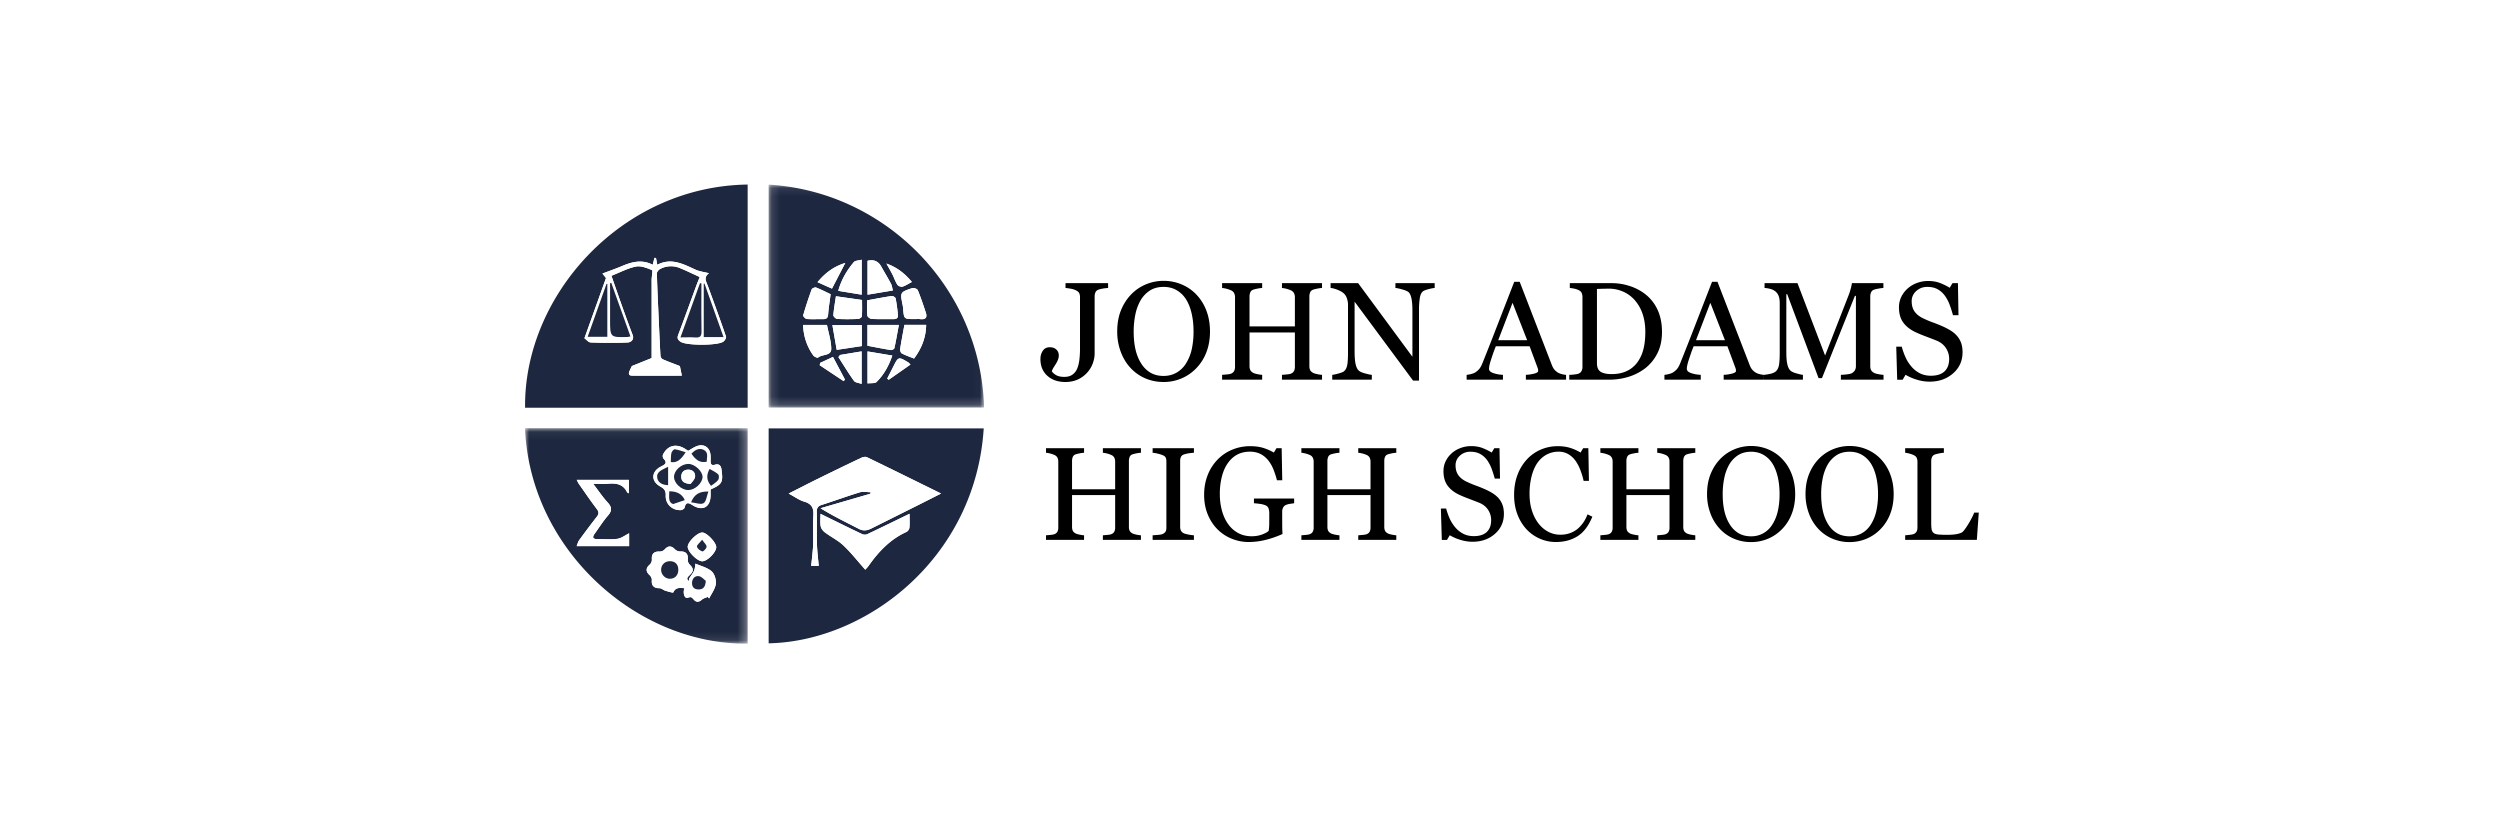 <svg xmlns="http://www.w3.org/2000/svg" xmlns:xlink="http://www.w3.org/1999/xlink" width="300" height="100" viewBox="0 0 300 100">
    <defs>
        <path id="a" d="M0 .055h26.724v25.853H0z"/>
        <path id="c" d="M.125.083H25.98V26.83H.125z"/>
    </defs>
    <g fill="none" fill-rule="evenodd">
        <path fill="#FFF" d="M0 0h300v100H0z"/>
        <path fill="#000" fill-rule="nonzero" d="M132.972 34.559a4.915 4.915 0 0 0-.567.06c-.226.036-.418.081-.575.135a.598.598 0 0 0-.376.327 1.25 1.25 0 0 0-.098.498v6.864c0 .36-.072.74-.216 1.143a3.301 3.301 0 0 1-.633 1.077 3.41 3.41 0 0 1-1.147.866c-.443.206-.95.31-1.522.31-.887 0-1.606-.25-2.159-.747-.552-.498-.828-1.169-.828-2.012 0-.37.095-.698.285-.984.19-.285.468-.428.833-.428.326 0 .589.091.788.273.198.183.298.423.298.723 0 .174-.036.348-.107.522-.07.174-.15.33-.236.465l-.278.441a2.153 2.153 0 0 0-.22.457c.114.18.292.338.534.474.243.136.568.204.976.204.397 0 .722-.091.975-.274.253-.182.442-.426.568-.73.12-.283.205-.632.257-1.045.051-.414.077-.876.077-1.388v-6.13c0-.19-.031-.35-.094-.477-.062-.128-.191-.24-.387-.339a2.28 2.28 0 0 0-.633-.2 5.732 5.732 0 0 0-.624-.085v-.58h5.11v.58zm10.595.791a5.685 5.685 0 0 1 1.2 1.93c.288.754.432 1.588.432 2.502 0 .92-.147 1.755-.44 2.506a5.576 5.576 0 0 1-1.225 1.918 5.308 5.308 0 0 1-1.763 1.208 5.435 5.435 0 0 1-2.138.425c-.806 0-1.55-.151-2.233-.453a5.178 5.178 0 0 1-1.759-1.261c-.49-.528-.874-1.169-1.155-1.922a6.888 6.888 0 0 1-.42-2.42c0-.942.147-1.781.44-2.519.295-.737.7-1.375 1.217-1.914a5.25 5.25 0 0 1 1.783-1.224 5.463 5.463 0 0 1 2.127-.425c.767 0 1.49.145 2.17.433.681.288 1.269.694 1.764 1.216zm-1.216 8.212a5.42 5.42 0 0 0 .665-1.682 9.715 9.715 0 0 0 .208-2.098c0-.794-.077-1.523-.233-2.187-.155-.664-.382-1.23-.681-1.698a3.263 3.263 0 0 0-1.126-1.081c-.452-.259-.97-.388-1.551-.388-.653 0-1.208.15-1.665.449-.458.3-.83.7-1.119 1.2a5.753 5.753 0 0 0-.608 1.681 9.938 9.938 0 0 0-.2 2.024c0 .784.071 1.491.212 2.123.142.63.365 1.191.67 1.681.294.479.664.853 1.11 1.122.446.27.98.404 1.6.404.582 0 1.107-.136 1.575-.408a3.194 3.194 0 0 0 1.143-1.142zm16.292 2h-4.808v-.58l.567-.05c.248-.02.418-.054.51-.097a.692.692 0 0 0 .36-.298c.076-.133.114-.306.114-.518v-4.122h-5.444v4.032c0 .19.031.35.094.481.062.131.186.245.37.343.075.04.195.079.361.118l.134.03c.236.048.423.075.559.08v.58h-4.808v-.58l.568-.048.221-.026a1.1 1.1 0 0 0 .289-.072.692.692 0 0 0 .359-.298c.076-.133.114-.306.114-.518V35.66a1.07 1.07 0 0 0-.106-.477.737.737 0 0 0-.367-.339 2.954 2.954 0 0 0-.535-.188 3.084 3.084 0 0 0-.543-.097v-.58h4.808v.58c-.152.005-.339.03-.56.073l-.237.05c-.105.026-.19.05-.256.072-.185.066-.309.175-.371.327a1.298 1.298 0 0 0-.094.498v3.591h5.444v-3.51a1.07 1.07 0 0 0-.106-.477.737.737 0 0 0-.367-.339 2.954 2.954 0 0 0-.535-.188 3.084 3.084 0 0 0-.543-.097v-.58h4.808v.58c-.153.005-.339.03-.56.073l-.237.05c-.106.026-.19.05-.256.072-.185.066-.309.175-.372.327a1.298 1.298 0 0 0-.093.498v8.35c0 .19.03.35.093.481s.187.245.372.343c.074.04.194.079.36.118l.134.03c.236.048.423.075.559.08v.58zm13.517-11.003c-.153.005-.387.049-.702.13-.316.082-.542.166-.678.253-.196.136-.328.397-.396.784a8.72 8.72 0 0 0-.102 1.469v8.48h-.71l-7.02-9.476v5.975c0 .67.043 1.184.127 1.543s.214.615.388.767c.125.12.383.231.775.335l.269.068c.244.06.413.09.507.095v.58h-4.75v-.58c.146-.011.394-.064.742-.16.348-.095.566-.18.653-.256.19-.153.32-.385.392-.698.063-.282.098-.743.105-1.384v-5.926c0-.25-.043-.5-.13-.75a1.4 1.4 0 0 0-.35-.58c-.197-.18-.462-.333-.797-.461-.334-.128-.605-.198-.812-.208v-.58h3.306l6.513 8.832V37.3c0-.675-.043-1.193-.13-1.555-.087-.362-.212-.602-.376-.722-.152-.104-.4-.204-.746-.302s-.609-.153-.788-.163v-.58h4.71v.58zm15.77 11.002h-4.825v-.58a5.001 5.001 0 0 0 1.057-.162c.28-.082.42-.183.42-.302a1.213 1.213 0 0 0-.045-.31l-.983-2.653h-4.057l-.169.433c-.077.205-.145.393-.202.562l-.178.537-.08.247c-.07.234-.119.424-.146.571a2.06 2.06 0 0 0-.04.36c0 .217.17.386.513.506.343.12.73.19 1.16.212v.58h-4.36v-.58c.142-.011.32-.042.531-.094.213-.052.387-.121.523-.208.217-.147.386-.3.506-.461.12-.16.237-.383.35-.666l.398-.995c.203-.51.412-1.042.629-1.592l2.777-7.15h.653l3.861 9.99c.082.213.174.384.278.515.103.13.247.258.432.383.125.076.289.14.49.192.201.052.37.08.506.086v.58zm-4.67-4.734l-1.755-4.49-1.722 4.49h3.477zm16.178-.987c0 .984-.185 1.839-.555 2.563a5.245 5.245 0 0 1-1.445 1.779 6.274 6.274 0 0 1-2.016 1.037 7.836 7.836 0 0 1-2.31.342h-4.8v-.58c.127 0 .284-.009.47-.028l.147-.016c.253-.03.42-.064.502-.102a.698.698 0 0 0 .355-.314 1.06 1.06 0 0 0 .11-.502V35.66a1.26 1.26 0 0 0-.094-.497c-.062-.147-.186-.264-.371-.351a2.224 2.224 0 0 0-.547-.18 4.533 4.533 0 0 0-.506-.073v-.58h5.06c.697 0 1.383.107 2.058.322a6.13 6.13 0 0 1 1.763.87 5.008 5.008 0 0 1 1.6 1.902c.386.783.579 1.705.579 2.767zm-2-.009c0-.778-.103-1.481-.31-2.11a4.855 4.855 0 0 0-.906-1.644 3.993 3.993 0 0 0-1.383-1.053 4.254 4.254 0 0 0-1.825-.384l-.55.007-.83.026v8.905c0 .495.145.838.433 1.028.289.19.732.286 1.33.286.692 0 1.296-.122 1.813-.367a3.27 3.27 0 0 0 1.257-1.02 4.56 4.56 0 0 0 .739-1.588c.155-.601.232-1.297.232-2.086zm14.227 5.73h-4.824v-.58a5.001 5.001 0 0 0 1.057-.162c.28-.082.42-.183.42-.302a1.213 1.213 0 0 0-.045-.31l-.983-2.653h-4.057l-.169.433c-.051.137-.099.266-.141.387l-.239.712-.08.247-.073.26c-.032.12-.057.223-.073.311a2.06 2.06 0 0 0-.04.36c0 .217.17.386.513.506.343.12.73.19 1.16.212v.58h-4.36v-.58c.142-.011.32-.042.531-.094.213-.052.387-.121.523-.208.217-.147.386-.3.506-.461.12-.16.237-.383.35-.666l.813-2.043.432-1.102 2.56-6.592h.652l3.861 9.99c.082.213.174.384.278.515.103.13.247.258.432.383.125.076.289.14.49.192.201.052.37.08.506.086v.58zm-4.669-4.734l-1.755-4.49-1.722 4.49h3.477zm19.027 4.734h-5.118v-.58l.247-.012c.137-.01.292-.025.467-.044.291-.033.491-.08.6-.14.169-.102.292-.22.371-.354a.972.972 0 0 0 .119-.502v-8.424h-.123l-3.95 9.869h-.408L214.465 35.3h-.106v6.914c0 .67.042 1.178.126 1.526.085.348.214.599.388.751.12.114.367.223.743.327l.257.068c.232.06.392.09.477.095v.58h-4.677v-.58a6.02 6.02 0 0 0 .772-.123c.269-.06.477-.15.624-.269.19-.152.321-.386.392-.702.07-.316.106-.843.106-1.583v-5.926c0-.343-.04-.623-.123-.841a1.315 1.315 0 0 0-.35-.53 1.61 1.61 0 0 0-.62-.327 3.123 3.123 0 0 0-.727-.122v-.58h3.95l3.314 8.685 2.833-7.265c.103-.266.191-.545.265-.836l.054-.226c.039-.169.06-.288.064-.358h3.78v.58c-.153.005-.348.03-.584.073l-.254.05a2.45 2.45 0 0 0-.265.072.598.598 0 0 0-.375.327 1.25 1.25 0 0 0-.098.498v8.35c0 .19.033.35.098.481s.19.245.375.343c.082.046.217.088.404.128l.119.023c.25.047.449.072.596.078v.58zm8.766-5.313c.245.272.426.57.543.893.117.324.175.701.175 1.13 0 1.024-.378 1.867-1.134 2.531-.757.664-1.695.996-2.816.996-.517 0-1.034-.08-1.551-.24a5.985 5.985 0 0 1-1.339-.584l-.35.595h-.654l-.114-3.966h.661c.136.49.295.931.478 1.326.182.395.423.763.722 1.106.283.321.614.577.992.767.378.19.817.286 1.318.286.375 0 .703-.05.983-.147.28-.098.508-.237.682-.416a1.7 1.7 0 0 0 .388-.633 2.54 2.54 0 0 0 .126-.836c0-.463-.13-.894-.392-1.294-.26-.4-.65-.704-1.167-.91l-.449-.177-.767-.293a18.16 18.16 0 0 1-1.183-.485c-.653-.294-1.16-.68-1.523-1.155-.362-.476-.543-1.098-.543-1.865 0-.441.09-.852.27-1.233.18-.38.435-.72.767-1.02a3.478 3.478 0 0 1 1.118-.665c.43-.16.88-.241 1.347-.241.533 0 1.01.081 1.433.245.421.163.806.353 1.155.571l.334-.555h.653l.065 3.844h-.66c-.12-.44-.255-.862-.405-1.265a4.472 4.472 0 0 0-.583-1.093 2.678 2.678 0 0 0-.857-.755c-.338-.188-.751-.282-1.241-.282-.517 0-.958.166-1.322.498a1.583 1.583 0 0 0-.547 1.216c0 .5.117.916.35 1.245.235.329.575.6 1.021.812.298.143.592.271.882.385l.29.109c.383.139.754.287 1.114.445.326.141.64.302.942.481.302.18.565.39.788.629zm-97.877 24.537h-4.567v-.55l.538-.047c.236-.02.397-.052.485-.093a.657.657 0 0 0 .341-.283.986.986 0 0 0 .109-.492v-3.916h-5.172v3.83c0 .181.03.334.089.458.06.124.177.232.353.326.088.046.244.093.469.14l.247.045c.112.018.207.029.284.032v.55h-4.567v-.55l.539-.047c.235-.02.397-.052.484-.093a.657.657 0 0 0 .342-.283.986.986 0 0 0 .108-.492v-7.94c0-.166-.033-.317-.1-.454a.7.7 0 0 0-.35-.322 2.806 2.806 0 0 0-.507-.178 2.93 2.93 0 0 0-.516-.093v-.551h4.567v.55a3.457 3.457 0 0 0-.531.07c-.21.042-.366.08-.47.117a.554.554 0 0 0-.352.31c-.06.145-.09.302-.09.473v3.412h5.173v-3.335c0-.165-.034-.316-.1-.453a.7.7 0 0 0-.35-.322 2.806 2.806 0 0 0-.508-.178 2.93 2.93 0 0 0-.515-.093v-.551h4.567v.55a3.457 3.457 0 0 0-.531.07c-.21.042-.366.08-.47.117a.554.554 0 0 0-.352.31c-.06.145-.09.302-.09.473v7.932c0 .181.03.334.09.458s.177.232.352.326c.088.046.245.093.47.14l.247.045c.111.018.206.029.284.032v.55zm6.358 0h-4.955v-.55l.605-.047c.264-.02.45-.052.558-.093a.767.767 0 0 0 .373-.275c.077-.116.116-.278.116-.485v-7.971c0-.181-.028-.332-.085-.454-.057-.121-.192-.223-.404-.306a4.075 4.075 0 0 0-.585-.175 3.866 3.866 0 0 0-.578-.096v-.551h4.955v.55c-.16.006-.351.025-.574.059a3.943 3.943 0 0 0-.581.128c-.197.062-.328.162-.396.302-.067.14-.1.295-.1.465v7.964c0 .17.037.322.112.454a.768.768 0 0 0 .384.314c.087.033.217.068.392.106l.139.03c.246.048.454.075.624.08v.551zm12.027-4.962v.566l-.351.05-.15.023a1.88 1.88 0 0 0-.507.144.68.68 0 0 0-.33.33 1.2 1.2 0 0 0-.097.5l.003 1.56c.002.245.005.428.01.549l.012.296c.004.09.01.169.014.239a11.7 11.7 0 0 1-2.055.713 8.506 8.506 0 0 1-2.008.248c-.703 0-1.38-.132-2.032-.395a5.082 5.082 0 0 1-1.705-1.125 5.412 5.412 0 0 1-1.171-1.79c-.29-.704-.435-1.49-.435-2.358 0-.838.139-1.614.415-2.33a5.54 5.54 0 0 1 1.175-1.865 5.159 5.159 0 0 1 1.756-1.206 5.555 5.555 0 0 1 2.183-.43c.62 0 1.16.075 1.62.225.46.15.867.33 1.218.542l.318-.527h.62l.07 3.846h-.636a10.861 10.861 0 0 0-.403-1.252 4.377 4.377 0 0 0-.62-1.105 2.866 2.866 0 0 0-.927-.78c-.364-.193-.8-.29-1.306-.29-.554 0-1.047.112-1.481.337-.435.225-.812.56-1.133 1.004-.315.43-.558.964-.728 1.605a8.353 8.353 0 0 0-.256 2.148c0 .698.084 1.356.252 1.974.168.617.412 1.151.732 1.6a3.5 3.5 0 0 0 1.202 1.087c.481.263 1.026.395 1.636.395.455 0 .87-.07 1.245-.21.375-.139.64-.286.795-.441.041-.27.063-.54.066-.815l.004-.697v-.605c0-.217-.03-.41-.09-.578a.617.617 0 0 0-.368-.368 2.52 2.52 0 0 0-.694-.175l-.32-.04a7.47 7.47 0 0 0-.366-.033v-.566h4.823zm12.26 4.962h-4.568v-.55l.54-.047c.234-.02.396-.052.484-.093a.657.657 0 0 0 .34-.283.986.986 0 0 0 .11-.492v-3.916h-5.173v3.83c0 .181.03.334.09.458.059.124.177.232.352.326.088.046.245.093.47.14l.246.045c.112.018.207.029.285.032v.55h-4.568v-.55l.54-.047c.235-.02.396-.052.484-.093a.657.657 0 0 0 .341-.283.986.986 0 0 0 .109-.492v-7.94c0-.166-.034-.317-.101-.454a.7.7 0 0 0-.349-.322 2.806 2.806 0 0 0-.508-.178 2.93 2.93 0 0 0-.516-.093v-.551h4.568v.55a3.457 3.457 0 0 0-.531.07c-.21.042-.366.08-.47.117a.554.554 0 0 0-.352.31c-.06.145-.09.302-.09.473v3.412h5.172v-3.335c0-.165-.033-.316-.1-.453a.7.7 0 0 0-.35-.322 2.806 2.806 0 0 0-.507-.178 2.93 2.93 0 0 0-.516-.093v-.551h4.567v.55a3.457 3.457 0 0 0-.53.07c-.21.042-.367.08-.47.117a.554.554 0 0 0-.353.31c-.06.145-.089.302-.089.473v7.932c0 .181.03.334.09.458.059.124.176.232.352.326.088.046.244.093.47.14l.246.045c.112.018.207.029.284.032v.55zm12.228-5.048c.232.259.404.542.515.85.112.307.167.665.167 1.073 0 .972-.36 1.773-1.078 2.404-.718.63-1.61.946-2.675.946-.491 0-.982-.076-1.473-.229a5.685 5.685 0 0 1-1.272-.554l-.333.566h-.62l-.11-3.769h.629c.13.466.28.886.453 1.26a4.4 4.4 0 0 0 .687 1.051c.269.305.583.548.942.73.36.18.777.27 1.252.27.357 0 .668-.046.935-.14.266-.092.482-.224.647-.395.165-.17.288-.37.368-.6.08-.23.12-.495.12-.795 0-.44-.124-.85-.372-1.23s-.617-.668-1.109-.864l-.426-.168-.729-.278a17.253 17.253 0 0 1-1.124-.461c-.62-.28-1.103-.645-1.446-1.097-.344-.453-.516-1.043-.516-1.772 0-.419.085-.81.256-1.171a3.05 3.05 0 0 1 .729-.97c.3-.268.654-.479 1.062-.631a3.628 3.628 0 0 1 1.28-.23c.506 0 .96.078 1.36.233.401.156.767.337 1.098.543l.317-.527h.62l.063 3.652h-.628c-.114-.418-.242-.82-.384-1.202a4.249 4.249 0 0 0-.554-1.039 2.544 2.544 0 0 0-.815-.717c-.32-.178-.713-.268-1.178-.268a1.8 1.8 0 0 0-1.256.473c-.347.316-.52.701-.52 1.156 0 .475.111.87.333 1.182.223.313.546.57.97.772.377.18.748.337 1.112.47.365.13.718.272 1.059.422.31.134.609.287.895.457.287.17.537.37.749.597zm6.909 5.304c-.657 0-1.286-.13-1.888-.388a4.844 4.844 0 0 1-1.602-1.116 5.43 5.43 0 0 1-1.1-1.78c-.275-.7-.412-1.49-.412-2.369 0-.879.135-1.676.403-2.392a5.608 5.608 0 0 1 1.117-1.85 4.893 4.893 0 0 1 1.667-1.186 5.09 5.09 0 0 1 2.055-.418c.543 0 1.034.067 1.473.201.44.135.859.323 1.257.566l.318-.527h.62l.07 3.924h-.636a9.25 9.25 0 0 0-.372-1.245 4.809 4.809 0 0 0-.582-1.136 2.82 2.82 0 0 0-.884-.826 2.28 2.28 0 0 0-1.17-.298c-.502 0-.969.11-1.4.333-.432.222-.806.55-1.12.985-.3.419-.536.951-.707 1.597a8.477 8.477 0 0 0-.255 2.164c0 .703.089 1.348.267 1.934.178.587.433 1.103.764 1.547.33.44.722.784 1.175 1.032a3.1 3.1 0 0 0 1.516.372c.418 0 .803-.066 1.155-.198a3.1 3.1 0 0 0 .915-.523c.258-.228.486-.486.682-.776.197-.29.357-.605.481-.946l.582.28c-.445 1.09-1.034 1.87-1.768 2.337-.734.468-1.608.702-2.621.702zm16.741-.256h-4.567v-.55l.539-.047c.235-.02.397-.052.484-.093a.657.657 0 0 0 .342-.283.986.986 0 0 0 .108-.492v-3.916h-5.172v3.83c0 .181.03.334.09.458.059.124.176.232.352.326.088.046.244.093.47.14l.246.045c.112.018.207.029.284.032v.55h-4.567v-.55l.54-.047c.234-.02.396-.052.484-.093a.657.657 0 0 0 .34-.283.986.986 0 0 0 .11-.492v-7.94c0-.166-.034-.317-.101-.454a.7.7 0 0 0-.35-.322 2.806 2.806 0 0 0-.507-.178 2.93 2.93 0 0 0-.516-.093v-.551h4.567v.55a3.457 3.457 0 0 0-.53.07c-.21.042-.367.08-.47.117a.554.554 0 0 0-.353.31c-.06.145-.089.302-.089.473v3.412h5.172v-3.335c0-.165-.033-.316-.1-.453a.7.7 0 0 0-.35-.322 2.806 2.806 0 0 0-.508-.178 2.93 2.93 0 0 0-.515-.093v-.551h4.567v.55a3.457 3.457 0 0 0-.531.07c-.21.042-.366.08-.47.117a.554.554 0 0 0-.352.31c-.06.145-.09.302-.09.473v7.932c0 .181.03.334.09.458s.177.232.353.326c.088.046.244.093.469.14l.247.045c.112.018.207.029.284.032v.55zm10.437-9.7a5.4 5.4 0 0 1 1.14 1.834c.274.716.411 1.508.411 2.376 0 .874-.14 1.667-.419 2.38a5.298 5.298 0 0 1-1.163 1.823c-.48.496-1.039.879-1.675 1.148a5.163 5.163 0 0 1-2.031.403 5.185 5.185 0 0 1-2.121-.43 4.919 4.919 0 0 1-1.671-1.199 5.43 5.43 0 0 1-1.097-1.826 6.544 6.544 0 0 1-.4-2.299c0-.894.14-1.691.419-2.392.28-.7.664-1.307 1.155-1.818a4.988 4.988 0 0 1 1.695-1.163 5.19 5.19 0 0 1 2.02-.404c.729 0 1.416.137 2.062.411.646.274 1.205.66 1.675 1.156zm-1.155 7.8c.29-.47.5-1.002.632-1.597a9.229 9.229 0 0 0 .198-1.993c0-.755-.074-1.447-.221-2.078-.148-.63-.364-1.168-.648-1.613a3.1 3.1 0 0 0-1.07-1.027c-.43-.246-.92-.369-1.473-.369-.62 0-1.148.143-1.582.427a3.314 3.314 0 0 0-1.063 1.14 5.465 5.465 0 0 0-.577 1.597 9.441 9.441 0 0 0-.19 1.923c0 .745.067 1.417.201 2.016.135.6.347 1.132.636 1.598.28.455.631.81 1.055 1.066.424.256.93.384 1.52.384.553 0 1.052-.13 1.496-.388.445-.258.807-.62 1.086-1.086zm12.973-7.8a5.4 5.4 0 0 1 1.14 1.834c.273.716.41 1.508.41 2.376 0 .874-.14 1.667-.418 2.38a5.298 5.298 0 0 1-1.163 1.823c-.481.496-1.04.879-1.675 1.148a5.163 5.163 0 0 1-2.032.403 5.185 5.185 0 0 1-2.12-.43 4.919 4.919 0 0 1-1.672-1.199 5.43 5.43 0 0 1-1.097-1.826 6.544 6.544 0 0 1-.4-2.299c0-.894.14-1.691.42-2.392.279-.7.664-1.307 1.155-1.818a4.988 4.988 0 0 1 1.694-1.163 5.19 5.19 0 0 1 2.02-.404c.729 0 1.417.137 2.063.411.646.274 1.204.66 1.675 1.156zm-1.156 7.8c.29-.47.5-1.002.632-1.597a9.229 9.229 0 0 0 .198-1.993c0-.755-.074-1.447-.221-2.078-.147-.63-.363-1.168-.648-1.613a3.1 3.1 0 0 0-1.07-1.027c-.429-.246-.92-.369-1.473-.369-.62 0-1.148.143-1.582.427a3.314 3.314 0 0 0-1.062 1.14 5.465 5.465 0 0 0-.578 1.597 9.441 9.441 0 0 0-.19 1.923c0 .745.067 1.417.202 2.016.134.6.346 1.132.636 1.598.279.455.63.81 1.054 1.066.424.256.93.384 1.52.384.553 0 1.052-.13 1.497-.388.444-.258.806-.62 1.085-1.086zm12.919-1.372l-.233 3.272h-8.6v-.55l.284-.027.256-.028c.235-.025.399-.06.492-.1a.669.669 0 0 0 .337-.295c.07-.13.105-.295.105-.496V55.41c0-.175-.03-.33-.09-.465-.059-.134-.176-.243-.352-.326a2.65 2.65 0 0 0-.5-.182 2.868 2.868 0 0 0-.531-.104v-.551h4.644v.55a3.616 3.616 0 0 0-.562.078l-.245.053a2.655 2.655 0 0 0-.255.071.578.578 0 0 0-.36.318c-.065.15-.097.31-.097.48v7.39c0 .342.016.607.05.795a.709.709 0 0 0 .237.439c.118.093.295.153.53.182a11.969 11.969 0 0 0 1.586.027c.207-.01.404-.031.59-.062.18-.031.347-.074.5-.128a.793.793 0 0 0 .337-.206c.186-.208.398-.51.637-.906l.104-.175c.281-.484.477-.875.585-1.175h.55z"/>
        <path fill="#1D273F" d="M75.823 43.926c-.076.162-.19.39-.291.624-.139.32-.062.525.32.526 1.959.002 3.917 0 5.967 0l-.233-1.147c-.748-.291-1.417-.533-2.067-.819-.129-.056-.256-.275-.264-.426-.096-1.75-.171-3.502-.249-5.253-.067-1.536-.144-3.072-.178-4.61-.004-.177.194-.437.368-.53a2.736 2.736 0 0 1 2.386-.124c.798.324 1.571.707 2.384 1.077-.159.405-.314.778-.453 1.157-.71 1.934-1.404 3.874-2.136 5.8-.164.43.012.623.322.823.7.453 4.445.46 5.108-.033.17-.126.365-.453.313-.606-.696-2.02-1.427-4.03-2.165-6.035-.2-.543-.568-1.07.122-1.56-.595-.153-1.15-.214-1.632-.436-1.472-.68-2.91-1.451-4.572-.578l-.156-.827-.184-.001-.205.826c-1.264-.657-2.456-.37-3.647.138-.755.32-1.531.589-2.388.915l.426.538-2.588 7.227c.243.172.49.495.747.503 1.49.05 2.983.068 4.471-.002.32-.015.792-.313.57-.892a158.167 158.167 0 0 1-1.167-3.17c-.457-1.277-.899-2.56-1.382-3.937 1.025-.403 1.957-.907 2.95-1.108.596-.12 1.31.18 1.917.425.116.046-.024.719-.04 1.103-.007.169 0 .339 0 .509v8.945l-2.374.958zm13.895 5.005H63.01c-.161-13.46 11.559-26.578 26.708-26.785V48.93z"/>
        <g transform="translate(63 51.326)">
            <mask id="b" fill="#fff">
                <use xlink:href="#a"/>
            </mask>
            <path fill="#1D273F" d="M22.95 14.357c.034-.529-1.069-1.72-1.644-1.778-.558-.055-1.754 1.082-1.78 1.693-.025.575 1.13 1.745 1.734 1.757.593.012 1.65-1.033 1.69-1.672zm-10.454-1.686c-.504.247-.94.598-1.415.663-.785.106-1.595.02-2.394.03-.602.008-.612-.247-.315-.658.52-.723.995-1.485 1.577-2.155.508-.586.497-1.008-.026-1.577-.606-.657-1.106-1.412-1.739-2.238.69 0 1.198.04 1.697-.008.982-.092 1.865-.017 2.364 1.007.031.063.14.089.225.14V6.257H6.207c.106.207.154.335.23.444.719 1.021 1.42 2.056 2.176 3.05.275.361.266.6-.001.94-.726.926-1.427 1.87-2.12 2.82-.133.182-.183.425-.294.697h6.298V12.67zm7.082-9.898c-.182-.116-.32-.213-.466-.297-1.031-.592-1.996-.328-2.543.723-.068.13-.047.408.047.505.475.484.253.683-.25.93-1.226.597-1.301 1.774-.121 2.428.502.279.66.536.64 1.09-.035 1.022.784 1.78 1.81 1.738.161-.007.425-.16.453-.288.179-.803.544-.553 1.022-.266 1.186.71 2.09.167 2.101-1.228.002-.24 0-.48 0-.7 1.405-.62 1.523-.867 1.304-2.432-.067-.472-.343-.661-.737-.547-.553.161-.57-.132-.563-.517a6.957 6.957 0 0 0-.007-.58c-.066-.985-.82-1.473-1.72-1.095-.33.138-.63.345-.97.536zm.13 15.639c-.38-.232-.245-.446.008-.68.565-.52.547-.822.01-1.351-.129-.128-.208-.384-.19-.568.066-.655-.244-.987-.872-.958a.966.966 0 0 1-.67-.26c-.43-.454-.823-.454-1.237.015a.843.843 0 0 1-.598.253c-.68-.038-.994.284-.934.956a.817.817 0 0 1-.25.601c-.5.43-.503.84-.002 1.293.146.132.268.398.247.586-.07.633.259.972.907.959.234-.005.464.223.71.3.323.1.927.274.952.216.286-.656.816-.55 1.335-.518-.21.645.045 1.308.43 1.146.391-.164.493-.01.69.217.314.36.635.331.993.007.183-.164.462-.222.698-.328l.16.192c.284-.578.72-1.135.802-1.74.067-.49-.147-1.203-.502-1.518-.501-.445-1.247-.613-1.943-.924-.102.862-.106.86-.734 1.752-.057.08-.01.232-.01.352zM0 .055h26.724v25.851C13.57 26.094.607 14.767 0 .055z" mask="url(#b)"/>
        </g>
        <g transform="translate(92.11 22.07)">
            <mask id="d" fill="#fff">
                <use xlink:href="#c"/>
            </mask>
            <path fill="#1D273F" d="M17.151 21.67c-.196-.183-.226-.223-.266-.247-1.173-.707-1.197-.7-1.788.482-.244.487-.495.97-.743 1.455l.178.145 2.62-1.835zm.164-9.905c-.844-1.012-1.757-1.737-3.055-2.21.296.534.525.92.726 1.32.205.406.346.85.59 1.228.098.15.428.277.6.228.354-.1.674-.325 1.14-.566zM9.128 23.666l.153-.192-1.433-2.713-1.54.718-.053.277 2.873 1.91zm-1.4-11.102l1.593-3.08c-1.392.43-2.41 1.204-3.329 2.307l1.736.773zm.963 7.965l-.188.256c.617.957 1.207 1.934 1.87 2.857.15.207.555.228.912.36v-3.906l-2.594.433zm2.602-11.435c-.36.104-.779.094-.948.296-.833.992-1.492 2.095-1.867 3.441l2.815.462V9.094zm.7 11.007v3.843c.411-.058.886.02 1.086-.179.869-.861 1.46-1.915 1.888-3.167l-2.973-.497zm-3.791-6.62c-.112.76-.25 1.512-.31 2.27-.01.145.285.44.451.45.842.045 1.688.037 2.53.003.159-.006.434-.204.442-.328.044-.661.02-1.326.02-1.948l-3.133-.447zm9.454 2.74c.218 0 .439-.022.654.004.623.074.884-.166.679-.783-.302-.904-.601-1.81-.965-2.69-.064-.155-.478-.312-.657-.252-1.475.495-1.47.51-1.16 2.032.029.142.047.287.058.432.099 1.257.098 1.257 1.39 1.257zm-5.71-2.25c0 .59-.036 1.215.024 1.83.016.156.33.393.517.402.866.043 1.736.01 2.604.023.396.006.603-.143.553-.551-.079-.645-.148-1.294-.277-1.929-.026-.13-.314-.317-.455-.296-.966.142-1.925.332-2.966.52zm.049-4.746v4.068l3.041-.507c-.084-.311-.11-.58-.226-.802-.37-.696-.781-1.37-1.164-2.059-.365-.66-.905-.883-1.651-.7zm-.685 7.717H7.777l.519 2.971 3.014-.456v-2.515zm6.266 4.014c.898-1.205 1.43-2.514 1.453-4.041H16.42c-.184 1.01-.37 1.95-.513 2.895-.026.17.071.463.2.53.459.241.956.409 1.469.616zm-10.01-7.719c-.506-.239-1.116-.555-1.751-.805-.131-.052-.475.096-.522.225a46.562 46.562 0 0 0-1.023 3.114c-.03.104.271.427.434.44.648.048 1.303.003 1.955.015.424.008.582-.157.61-.595.052-.762.184-1.519.297-2.394zm4.42 6.183c.965.183 1.881.368 2.803.516.133.02.405-.118.428-.223.198-.905.354-1.819.535-2.793h-3.766v2.5zm-7.722-2.496a6.522 6.522 0 0 0 1.222 3.662c.11.155.5.32.565.262.492-.441 1.594-.174 1.59-1.063-.005-.94-.325-1.88-.515-2.86H4.264zM.125.083C14.16.916 25.583 12.48 25.98 26.83H.125V.083z" mask="url(#d)"/>
        </g>
        <path fill="#1D273F" d="M109.147 61.652c-1.787.868-3.421 1.67-5.067 2.448a.8.8 0 0 1-.607.003c-1.643-.782-3.273-1.59-5.01-2.442 0 .558-.062 1.043.022 1.5.05.27.282.56.513.733.726.544 1.571.953 2.221 1.57.93.884 1.73 1.906 2.612 2.899.11-.125.263-.27.382-.438 1.207-1.716 2.609-3.208 4.564-4.095.166-.075.337-.324.353-.506.048-.52.017-1.046.017-1.672zm-14.51-2.424c.745.396 1.28.8 1.883.975.935.27 1.142.822 1.082 1.712-.075 1.135.012 2.28-.028 3.419-.03.857-.149 1.711-.229 2.575h.903c-.078-.921-.189-1.776-.212-2.633-.036-1.285.009-2.571-.019-3.856-.01-.463.137-.688.59-.832 1.53-.485 3.038-1.042 4.573-1.51.396-.12.862-.012 1.296-.009l-.021.177-5.99 1.742c1.562.965 3.103 1.703 4.62 2.488.548.283 1.016.174 1.507-.072 1.749-.873 3.497-1.745 5.245-2.62.976-.489 1.95-.984 3.09-1.56-3.083-1.517-5.983-2.95-8.895-4.36-.173-.083-.471-.026-.664.066a360.27 360.27 0 0 0-4.987 2.41c-1.196.588-2.38 1.199-3.744 1.888zm23.41-7.822c-.982 15.575-14.076 25.559-25.809 25.793V51.406h25.809z"/>
        <path fill="#FFF" d="M72.88 40.417v-6.35l-.096-.006-2.265 6.356h2.36zm13.941.028l-2.283-6.415-.087.024v6.39h2.37zm-11.169-.078l-2.3-6.428-.142.038v4.39c0 2.126 0 2.127 2.122 2.07.046 0 .092-.019.32-.07zm6.005.12c.672 0 1.225-.033 1.772.009.566.043.767-.144.752-.73-.037-1.5-.013-3-.014-4.5v-1.257L84 33.983l-2.342 6.504zm-5.834 3.439l2.375-.958v-8.945c0-.17-.008-.34 0-.51.015-.383.155-1.056.039-1.102-.607-.245-1.32-.545-1.916-.425-.994.2-1.926.705-2.95 1.108.482 1.378.924 2.66 1.381 3.938.38 1.06.766 2.117 1.168 3.169.22.579-.25.877-.571.892-1.488.07-2.982.053-4.471.002-.257-.008-.504-.33-.747-.503l2.588-7.227-.426-.538c.857-.326 1.633-.594 2.388-.915 1.191-.508 2.383-.795 3.647-.138l.205-.827.184.002.156.827c1.661-.873 3.1-.102 4.572.578.481.222 1.037.282 1.632.436-.69.49-.322 1.017-.122 1.56.738 2.006 1.47 4.014 2.164 6.035.053.153-.142.48-.312.606-.663.493-4.408.486-5.108.033-.31-.2-.486-.393-.322-.823.732-1.925 1.425-3.866 2.136-5.8.14-.378.294-.752.453-1.157-.813-.37-1.586-.753-2.384-1.077a2.736 2.736 0 0 0-2.386.125c-.174.092-.372.352-.368.53.034 1.537.11 3.073.178 4.609.078 1.751.153 3.503.249 5.253.008.15.135.37.264.426.65.286 1.319.528 2.067.819l.233 1.148-5.966-.001c-.383 0-.46-.206-.321-.526.1-.234.215-.462.291-.624zM85.324 58.302c.286-.224.63-.414.851-.698.118-.15.126-.572.007-.684-.295-.277-.69-.446-1.029-.648-.325.591-.478 1.259.17 2.03zm-4.826-2.858c.742.143 1.26-.336 1.78-1.177-.481-.14-.888-.298-1.308-.353-.118-.015-.357.26-.398.435-.078.338-.054.7-.074 1.095zm-.184 3.51c.004.662-.165 1.328.459 1.533l1.404-.472c-.326-.739-.95-1.062-1.863-1.06zm4.694.028c-1.092-.021-1.676.327-2.08 1.29.556.06 1.164.31 1.5.109.327-.197.376-.857.58-1.4zm-.2-3.576c-.005-.512.263-1.15-.403-1.443-.564-.247-1.046.07-1.43.475.449.658.939 1.162 1.834.968zm-4.635.61c-.755.378-1.434.598-1.303 1.337.091.519.552.857 1.303.864v-2.2zm2.435-.347c-.85-.002-1.715.772-1.726 1.547-.01.768.89 1.599 1.722 1.591.784-.007 1.667-.813 1.7-1.551.03-.685-.93-1.585-1.696-1.587zm-.03-1.57c.34-.191.64-.398.97-.536.9-.378 1.654.11 1.72 1.094.012.193.01.387.007.58-.006.385.01.68.563.518.394-.114.67.075.737.547.22 1.565.101 1.812-1.304 2.431 0 .222.002.461 0 .7-.011 1.396-.915 1.939-2.1 1.229-.479-.287-.844-.537-1.023.266-.028.127-.292.281-.452.288-1.027.041-1.846-.716-1.81-1.739.019-.553-.14-.81-.641-1.089-1.18-.654-1.105-1.83.12-2.429.504-.246.726-.446.251-.93-.094-.096-.115-.374-.047-.505.547-1.05 1.512-1.315 2.543-.722.146.083.284.18.466.297zM75.496 63.997v1.536h-6.298c.11-.27.161-.514.294-.696a101.6 101.6 0 0 1 2.12-2.82c.267-.341.276-.579 0-.941-.755-.994-1.456-2.028-2.175-3.05-.076-.108-.124-.236-.23-.444h6.264v1.619c-.086-.052-.195-.077-.226-.14-.499-1.024-1.383-1.1-2.364-1.007-.499.047-1.006.008-1.697.008.633.826 1.133 1.58 1.739 2.238.523.569.534.991.026 1.577-.582.67-1.057 1.432-1.577 2.154-.297.412-.287.667.315.66.8-.01 1.61.075 2.394-.031.475-.065.911-.416 1.415-.663M80.366 67.342c-.61.01-1.047.458-1.032 1.058.014.577.504 1.06 1.065 1.052.605-.009 1.003-.441 1-1.086-.004-.65-.39-1.034-1.033-1.024m1.758 3.24c-.519-.033-1.05-.139-1.335.518-.025.058-.629-.116-.953-.217-.245-.077-.476-.304-.71-.3-.647.014-.977-.325-.906-.958.021-.188-.101-.454-.247-.586-.501-.454-.499-.864.002-1.293a.816.816 0 0 0 .25-.6c-.06-.674.253-.995.934-.957a.843.843 0 0 0 .598-.253c.414-.47.807-.47 1.238-.015.151.16.446.27.67.26.627-.03.937.303.871.957-.018.185.061.441.19.569.537.53.555.831-.01 1.351-.253.234-.387.448-.008.68-.195.28-.39.562-.584.844"/>
        <path fill="#FFF" d="M84.697 69.708c-.207-.151-.497-.521-.833-.57-.463-.066-.81.284-.822.798-.013.519.269.803.797.798.51-.004.806-.253.858-1.026m-2.573.874l.584-.845c0-.119-.047-.272.01-.352.628-.892.633-.889.734-1.751.695.31 1.442.479 1.943.924.355.315.569 1.028.502 1.518-.081.605-.518 1.162-.802 1.74l-.16-.192c-.236.106-.515.163-.698.328-.358.324-.68.353-.993-.007-.197-.227-.299-.381-.689-.217-.386.161-.64-.5-.431-1.146M84.258 64.774c-.295.366-.652.623-.621.818.037.233.38.502.642.577.12.034.505-.353.511-.557.007-.228-.279-.465-.532-.838m1.692.91c-.04.638-1.097 1.683-1.69 1.67-.604-.011-1.759-1.182-1.734-1.756.026-.611 1.222-1.748 1.78-1.693.575.057 1.678 1.249 1.644 1.778M96.375 38.994h2.861c.19.982.51 1.92.515 2.86.004.89-1.097.623-1.59 1.064-.064.058-.455-.107-.565-.262a6.522 6.522 0 0 1-1.221-3.662M104.096 41.49v-2.5h3.766c-.18.974-.336 1.888-.535 2.793-.023.105-.294.244-.428.223-.922-.148-1.838-.334-2.803-.516M99.676 35.307c-.113.875-.245 1.632-.296 2.394-.029.437-.187.603-.611.595-.652-.012-1.306.033-1.954-.016-.164-.012-.465-.336-.435-.439a46.53 46.53 0 0 1 1.023-3.114c.048-.129.391-.277.522-.225.635.25 1.245.566 1.751.805M109.686 43.026c-.512-.207-1.01-.375-1.469-.616-.128-.067-.226-.36-.2-.53.144-.945.33-1.885.514-2.895h2.609c-.025 1.527-.556 2.836-1.454 4.041M103.42 39.012v2.515l-3.014.456-.519-2.971h3.533zM104.105 31.295c.747-.183 1.286.04 1.652.7.382.69.793 1.363 1.163 2.06.117.22.142.49.227.8l-3.042.508v-4.068zM104.056 36.04c1.041-.188 2-.378 2.967-.52.14-.02.428.166.454.296.13.635.199 1.283.278 1.928.05.408-.158.558-.553.552-.869-.013-1.739.02-2.605-.023-.186-.01-.501-.246-.516-.402-.06-.615-.025-1.24-.025-1.83M109.766 38.29c-1.292.001-1.292.001-1.39-1.256a3.555 3.555 0 0 0-.059-.432c-.309-1.522-.315-1.537 1.16-2.032.18-.06.593.096.658.252.363.88.663 1.786.964 2.69.205.617-.056.856-.679.782-.215-.025-.436-.004-.654-.003M100.312 35.55l3.134.448c0 .622.024 1.287-.02 1.948-.009.124-.284.322-.442.328-.843.033-1.69.042-2.53-.004-.166-.009-.462-.304-.45-.448.058-.759.197-1.511.308-2.272M104.104 42.17c1.008.17 1.944.326 2.974.498-.43 1.252-1.02 2.306-1.888 3.167-.2.199-.675.12-1.086.178v-3.842zM103.404 31.164v4.2l-2.815-.463c.375-1.346 1.033-2.45 1.867-3.441.168-.202.588-.192.948-.296M100.801 42.598l2.595-.433v3.907c-.357-.132-.764-.153-.912-.36-.663-.923-1.254-1.9-1.87-2.857l.187-.257M99.838 34.634l-1.735-.773c.918-1.103 1.936-1.877 3.329-2.307l-1.594 3.08M101.239 45.736l-2.874-1.91.054-.278 1.54-.717 1.433 2.713-.153.192M109.425 33.835c-.464.241-.784.466-1.14.566-.17.049-.5-.078-.598-.229-.245-.377-.386-.82-.59-1.226-.202-.4-.431-.787-.727-1.322 1.298.474 2.212 1.2 3.055 2.211M109.262 43.74l-2.62 1.834-.177-.144c.248-.485.499-.968.742-1.455.591-1.182.615-1.19 1.788-.482.04.024.07.064.267.247M94.637 59.228c1.364-.689 2.548-1.3 3.744-1.888 1.656-.815 3.318-1.62 4.987-2.41.193-.091.49-.15.664-.066 2.912 1.41 5.812 2.843 8.895 4.36-1.14.576-2.114 1.071-3.09 1.56-1.747.875-3.496 1.747-5.245 2.62-.491.246-.96.355-1.507.072-1.517-.785-3.058-1.523-4.62-2.488l5.99-1.742.02-.177c-.433-.003-.899-.111-1.295.01-1.535.467-3.043 1.024-4.573 1.509-.453.144-.6.37-.59.832.028 1.285-.017 2.571.019 3.856.023.857.134 1.712.212 2.633h-.903c.08-.864.2-1.718.23-2.575.039-1.139-.048-2.284.027-3.419.06-.89-.147-1.442-1.082-1.712-.602-.174-1.138-.579-1.883-.975"/>
        <path fill="#FFF" d="M109.147 61.652c0 .626.03 1.153-.017 1.672-.016.182-.187.43-.353.506-1.955.887-3.357 2.379-4.564 4.095-.119.169-.272.313-.382.438-.882-.993-1.681-2.015-2.612-2.899-.65-.617-1.495-1.026-2.22-1.57-.232-.173-.464-.462-.514-.732-.084-.458-.023-.943-.023-1.501 1.738.852 3.368 1.66 5.01 2.442a.8.8 0 0 0 .608-.003c1.646-.778 3.28-1.58 5.067-2.448"/>
        <path fill="#1D273F" d="M81.657 40.487l2.342-6.504.168.026v1.257c0 1.5-.023 3 .014 4.5.014.586-.186.773-.752.73-.547-.042-1.1-.01-1.772-.01M75.653 40.367c-.23.052-.275.07-.32.07-2.123.057-2.123.056-2.123-2.07v-4.39l.142-.038 2.3 6.428M86.821 40.445h-2.37v-6.391l.087-.024 2.283 6.415M72.88 40.417h-2.36l2.264-6.356.095.006v6.35zM82.866 58.076c.151-.227.508-.531.545-.87.056-.51-.325-.876-.863-.85-.48.023-.802.324-.797.85.005.564.338.813 1.115.87m-.258-2.407c.765.002 1.726.902 1.696 1.587-.033.738-.916 1.544-1.7 1.551-.833.008-1.733-.823-1.722-1.59.01-.776.875-1.55 1.726-1.548M80.173 56.016v2.2c-.75-.006-1.212-.344-1.303-.863-.131-.74.548-.959 1.303-1.337M84.809 55.406c-.895.194-1.385-.31-1.835-.968.385-.405.867-.722 1.431-.475.666.292.398.931.404 1.443M85.007 58.982c-.203.542-.252 1.202-.579 1.399-.336.202-.944-.049-1.5-.108.404-.964.988-1.312 2.08-1.291M80.314 58.955c.913-.002 1.537.321 1.863 1.06l-1.404.472c-.624-.205-.455-.871-.46-1.532M80.498 55.444c.02-.395-.004-.757.074-1.095.04-.175.28-.45.398-.435.42.054.827.214 1.307.353-.519.84-1.038 1.32-1.78 1.177M85.324 58.302c-.649-.771-.496-1.439-.17-2.03.337.202.733.371 1.028.648.119.112.11.534-.007.684-.222.284-.565.474-.851.698M80.366 67.342c.642-.01 1.03.374 1.033 1.024.003.645-.395 1.077-1 1.086-.56.009-1.05-.475-1.065-1.052-.015-.6.423-1.048 1.032-1.058M84.697 69.708c-.052.773-.348 1.022-.858 1.026-.528.005-.81-.28-.797-.798.012-.514.36-.864.822-.797.336.048.626.418.833.57M84.258 64.774c.253.373.54.61.532.838-.006.204-.391.591-.51.557-.263-.075-.606-.344-.643-.577-.031-.195.326-.452.62-.818"/>
        <path fill="#FFF" d="M82.866 58.076c-.777-.057-1.11-.306-1.115-.87-.005-.526.317-.827.797-.85.538-.026.919.34.863.85-.037.339-.394.643-.545.87"/>
    </g>
</svg>
